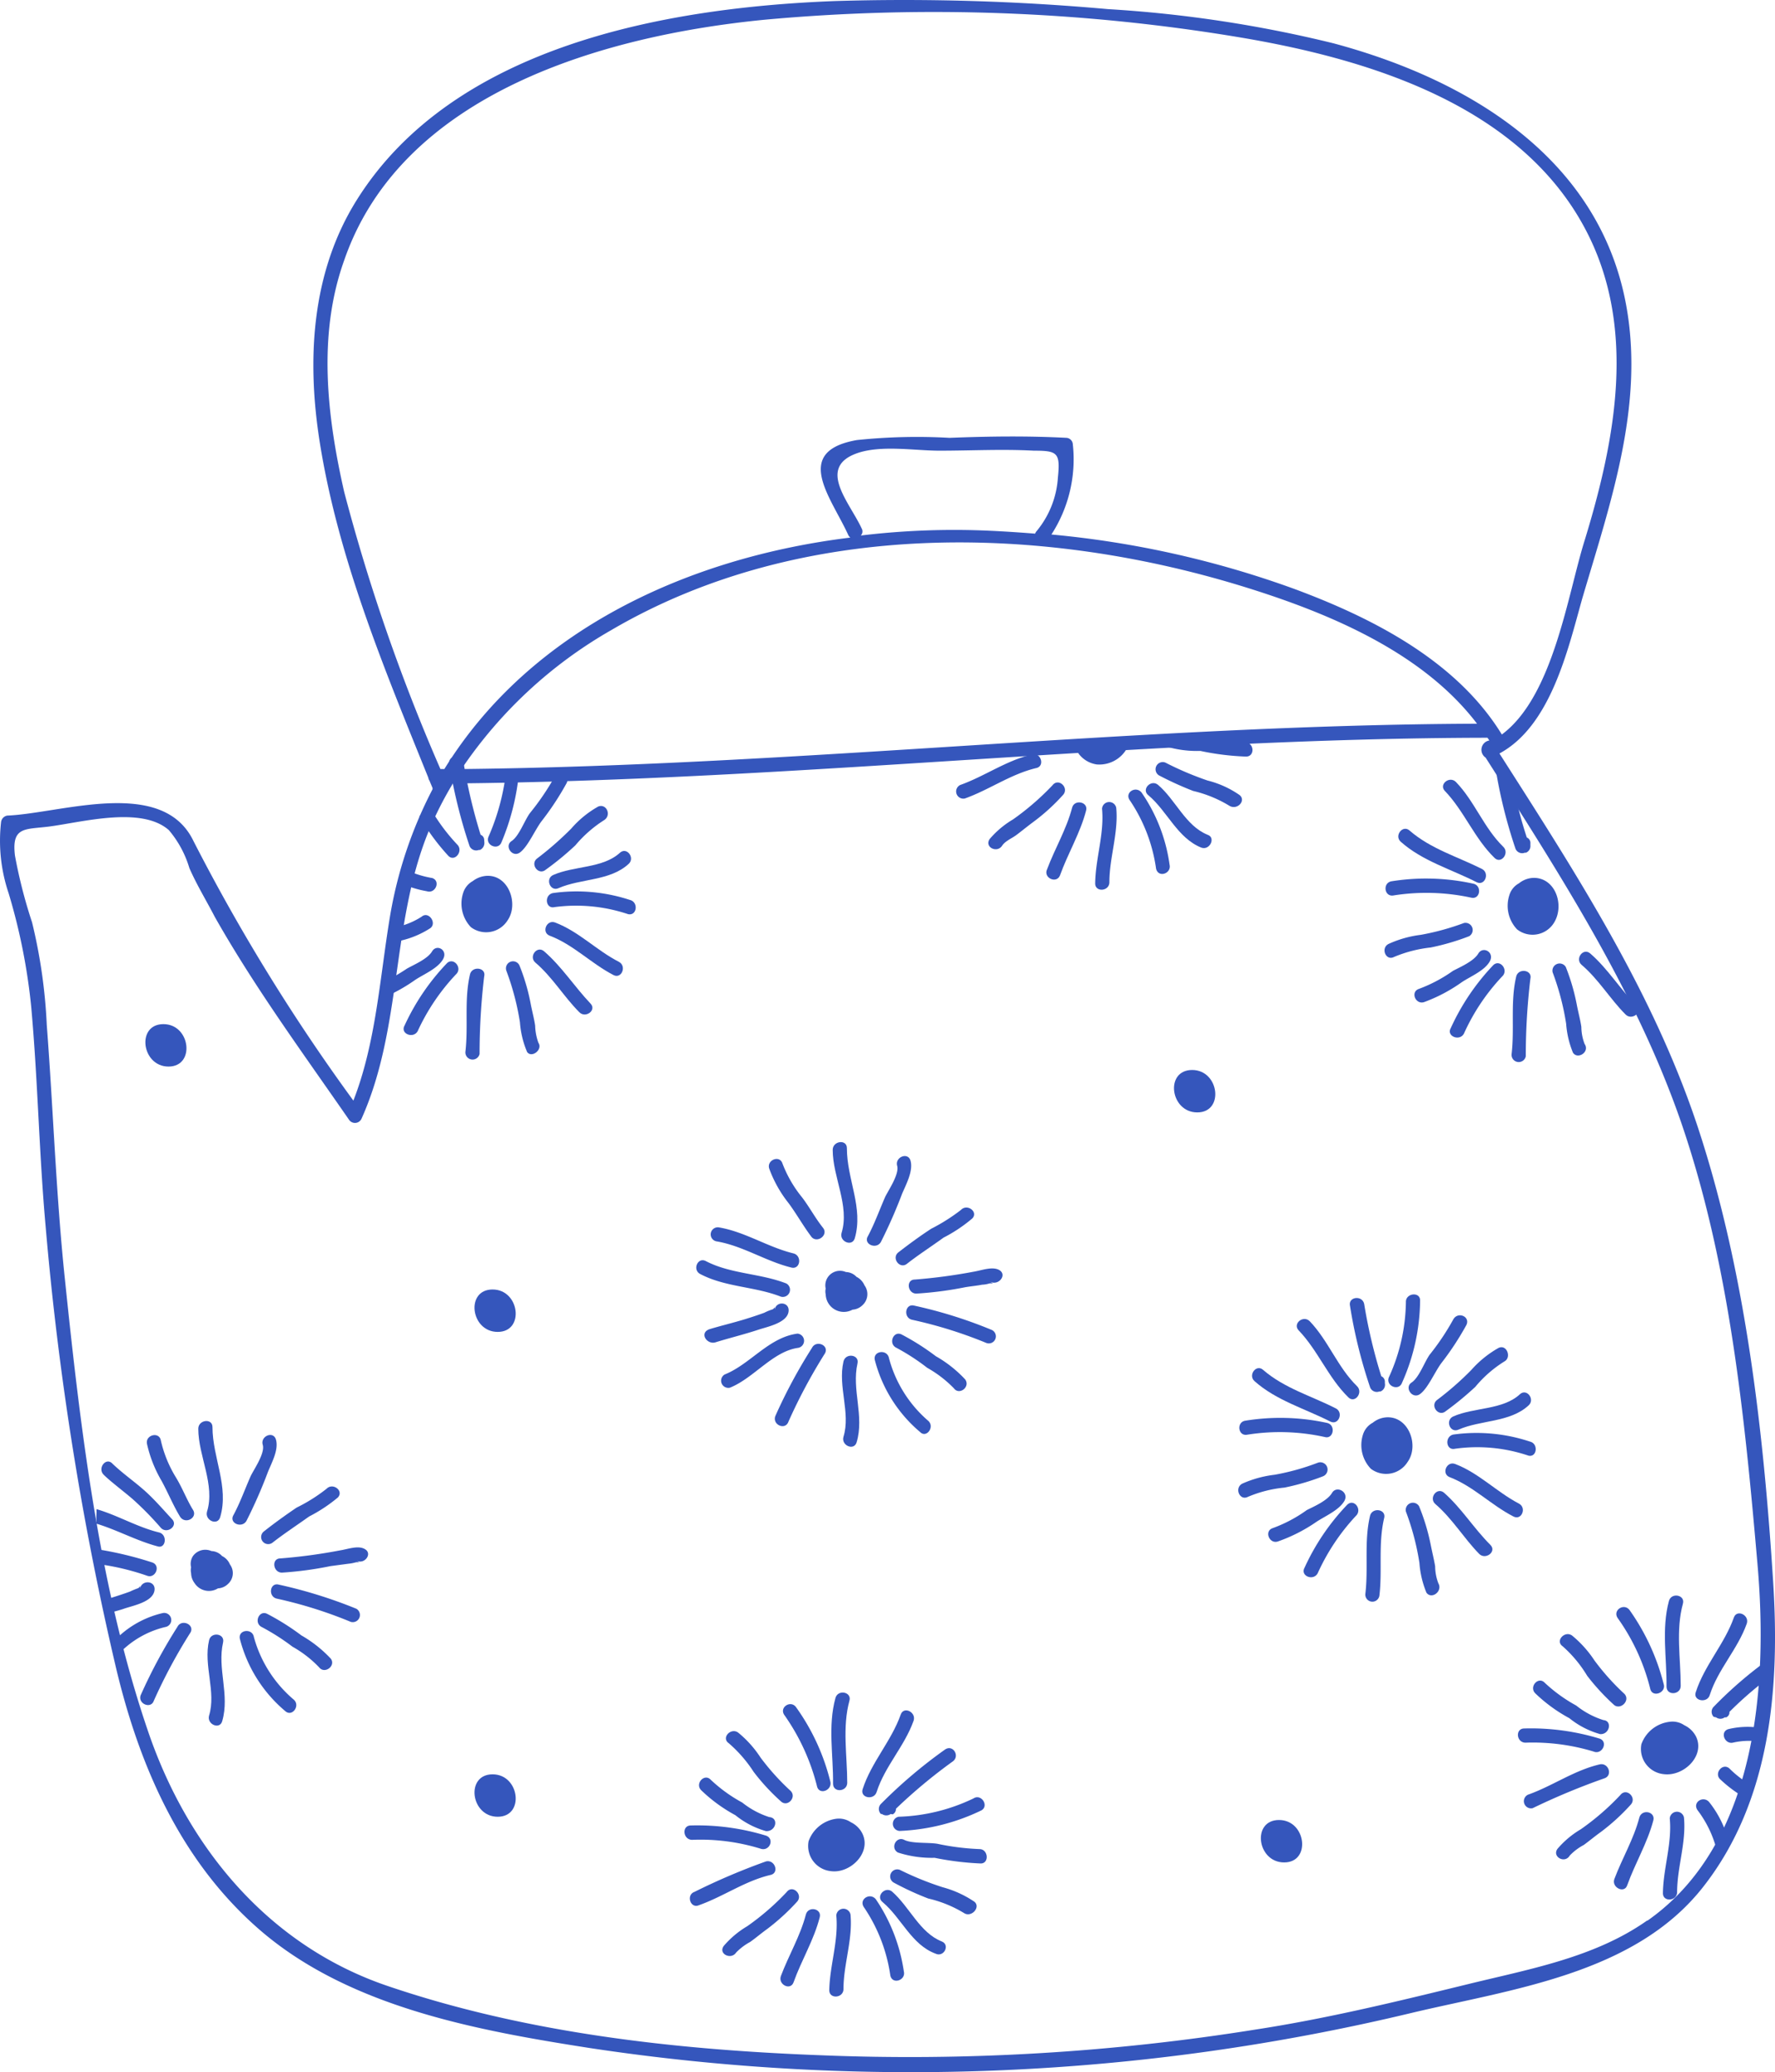 <svg xmlns="http://www.w3.org/2000/svg" viewBox="0.015 0.047 103.799 121.123" style=""><g><title>ceramics08_191592756</title><g fill="#3556bc" data-name="Слой 2"><path d="M103.71 92.58c-.56-8.84-1.61-18.14-4.39-26.59-2.61-7.92-7.16-14.92-11.62-21.9 3-1.62 4-6.06 4.84-9.05 1.64-5.57 3.65-11.27 2.57-17.16C93.53 9.27 85.87 4.69 78 2.58a73.51 73.51 0 0 0-13.2-2 133.5 133.5 0 0 0-16-.47C39 .49 26.53 2.7 20.87 11.75 18.21 16 17.94 21.11 18.73 26c1.09 6.76 3.77 13.17 6.33 19.5a.45.45 0 0 0 .07.18l.18.43a.43.43 0 0 0 0 .07 25 25 0 0 0-2.5 7.5c-.59 3.57-.81 7.32-2.13 10.7a113 113 0 0 1-9.35-15.17C9.52 45.44 3.59 47.59.44 47.72a.44.44 0 0 0-.36.36 9.59 9.59 0 0 0 .44 4.18 35 35 0 0 1 1.32 6.64c.39 4.3.46 8.61.85 12.91a179.57 179.57 0 0 0 4.12 25.77c1.4 5.87 3.89 11.47 8.59 15.44 5.21 4.38 12.57 5.72 19.11 6.74a125.57 125.57 0 0 0 48.08-2.06c5.85-1.39 13-2.26 17-7.33s4.5-11.72 4.12-17.79zM20.14 28.79c-1-4.4-1.56-9.17 0-13.52C23.53 5.43 35.44 2.11 44.73 1.2a108.6 108.6 0 0 1 27.6 1c7.57 1.25 16.48 3.92 20.36 11.18 3.07 5.73 1.81 12.31 0 18.23-1 3.17-1.83 9.13-4.85 11.37-2.63-4.29-7.53-6.8-12.11-8.5a56.8 56.8 0 0 0-14.23-3.19A8.09 8.09 0 0 0 62.75 26a.4.4 0 0 0-.36-.36c-2.29-.12-4.56-.09-6.85 0a33.79 33.79 0 0 0-5.42.13c-3.81.67-1.48 3.38-.5 5.55a.44.44 0 0 0 .12.15C40.34 32.62 31.05 36.82 26 45h-.23a110.78 110.78 0 0 1-5.63-16.21zm30.26 2.14c-.69-1.51-2.69-3.6-.18-4.42 1.41-.45 3.29-.12 4.74-.12 1.84 0 3.67-.1 5.51 0 1.37 0 1.56.11 1.41 1.56a5.45 5.45 0 0 1-1.26 3.16.33.33 0 0 0-.07.13c-.89-.07-1.78-.13-2.66-.17a45.61 45.61 0 0 0-7.54.28.34.34 0 0 0 .05-.42zM73 34.42c4.82 1.51 10.23 3.78 13.39 7.93-19.8.07-39.55 2.44-59.39 2.65a26.32 26.32 0 0 1 8.74-8.11C46.87 30.36 61 30.66 73 34.42zm23.33 77.89c-3.08 2.17-6.91 2.84-10.49 3.72-4.09 1-8.19 2-12.35 2.64A128.1 128.1 0 0 1 48 120.18c-8.51-.32-17.25-1.3-25.35-4.06-6.89-2.35-11.59-8-13.92-14.71-2.89-8.37-4-17.73-4.91-26.5-.53-5-.69-10-1.07-14.95a31.21 31.21 0 0 0-.86-6 29.14 29.14 0 0 1-1-3.9c-.21-1.72.6-1.52 2-1.7 1.92-.25 5.39-1.21 7 .21a6.13 6.13 0 0 1 1.2 2.22c.44 1 1 1.91 1.48 2.84 2.34 4.14 5.18 8 7.87 11.89a.42.42 0 0 0 .72-.09c2.38-5.31 1.72-11.37 3.9-16.74a21.14 21.14 0 0 1 1.44-2.85c20.21-.17 40.3-2.64 60.5-2.67l.11.16a.55.55 0 0 0-.22 1c4.34 6.82 8.78 13.67 11.42 21.28 2.84 8.24 3.73 17.22 4.48 25.87.62 7.09-.03 16.34-6.43 20.83z"></path><path d="M50.57 75.18a1 1 0 0 0-.47-.5.88.88 0 0 0-.62-.28.86.86 0 0 0-1.06.31.85.85 0 0 0-.12.66.72.72 0 0 0 0 .33 1.06 1.06 0 0 0 1.57.9.92.92 0 0 0 .59-.27.87.87 0 0 0 .11-1.15z"></path><path d="M53.26 67.89c-.15-.52-.92-.21-.78.3s-.57 1.51-.72 1.86c-.33.76-.61 1.54-1 2.27-.26.46.51.78.77.32a29.41 29.41 0 0 0 1.24-2.82c.23-.54.66-1.33.49-1.93z"></path><path d="M56.21 70.77a10.93 10.93 0 0 1-1.74 1.1c-.66.43-1.3.9-1.92 1.38-.42.33.08 1 .5.67.69-.54 1.41-1 2.14-1.53a8.78 8.78 0 0 0 1.68-1.12c.37-.38-.29-.89-.66-.5z"></path><path d="M58.46 74.29c-.39-.23-1 0-1.45.08a32 32 0 0 1-3.5.47c-.53 0-.43.83.1.82a21 21 0 0 0 2.84-.37c.35-.06.7-.09 1-.15a1.59 1.59 0 0 0 .38-.06c.19-.06.38.06.07-.12.51.27 1.02-.39.56-.67z"></path><path d="M58 77.78a26.56 26.56 0 0 0-4.54-1.42c-.52-.12-.63.71-.11.83a25.88 25.88 0 0 1 4.33 1.35.41.41 0 0 0 .32-.76z"></path><path d="M56.46 80.68a7.17 7.17 0 0 0-1.72-1.36 14.27 14.27 0 0 0-2-1.27c-.48-.24-.79.53-.32.77A12.65 12.65 0 0 1 54.24 80a6.82 6.82 0 0 1 1.56 1.2c.31.42.97-.08.66-.52z"></path><path d="M54.3 83.1a7.3 7.3 0 0 1-2.3-3.67c-.1-.53-.93-.43-.83.1a8.17 8.17 0 0 0 2.66 4.23c.36.36.86-.3.47-.66z"></path><path d="M50.16 79.74c.12-.52-.7-.63-.82-.11-.34 1.47.43 3 0 4.4-.15.51.62.84.77.32.46-1.54-.3-3.07.05-4.61z"></path><path d="M47.5 78.83a30.48 30.48 0 0 0-2.15 4c-.17.51.59.83.77.32a31.63 31.63 0 0 1 2.14-4c.25-.48-.52-.79-.76-.32z"></path><path d="M46.65 78c-1.68.22-2.76 1.79-4.26 2.39a.42.42 0 0 0 .31.77c1.4-.56 2.51-2.13 4-2.33a.42.42 0 0 0-.05-.83z"></path><path d="M45.32 76.58c0-.23 0-.06-.12 0a3 3 0 0 0-.49.2c-.38.14-.78.27-1.17.39-.66.2-1.33.36-2 .56s-.2.93.31.78c.84-.26 1.71-.47 2.55-.75.53-.17 1.59-.39 1.72-1s-.69-.7-.8-.18z"></path><path d="M46 75.07c-1.53-.6-3.25-.55-4.71-1.31-.48-.25-.8.52-.32.76 1.47.77 3.18.72 4.71 1.32a.42.42 0 0 0 .32-.77z"></path><path d="M46.41 73.31c-1.51-.37-2.82-1.26-4.36-1.52a.41.41 0 0 0-.12.82c1.53.26 2.86 1.16 4.37 1.53.52.12.63-.7.11-.83z"></path><path d="M48.14 71.81c-.44-.55-.78-1.19-1.21-1.76a7.18 7.18 0 0 1-1.16-2c-.17-.51-.94-.19-.77.31a7.2 7.2 0 0 0 1.12 2c.47.63.86 1.34 1.36 2 .34.37 1-.13.66-.55z"></path><path d="M49.54 67.16c0-.54-.83-.43-.83.1 0 1.59 1 3.27.52 4.85-.15.51.62.83.77.32.52-1.79-.46-3.43-.46-5.27z"></path><path d="M13.46 91.49A.94.94 0 0 0 13 91a.87.87 0 0 0-.62-.29.89.89 0 0 0-1.08.29.84.84 0 0 0-.11.66.78.78 0 0 0 0 .34 1 1 0 0 0 .2.58 1 1 0 0 0 1.37.31.9.9 0 0 0 .59-.26.85.85 0 0 0 .11-1.14z"></path><path d="M16.15 84.19c-.15-.52-.92-.2-.77.31s-.57 1.51-.72 1.86c-.33.75-.61 1.54-1 2.26-.26.47.51.78.77.32a28.35 28.35 0 0 0 1.24-2.82c.21-.54.66-1.32.48-1.93z"></path><path d="M19.11 87.07a9.76 9.76 0 0 1-1.75 1.1c-.65.44-1.29.9-1.91 1.39a.41.41 0 0 0 .5.66c.69-.54 1.4-1 2.14-1.53a9.05 9.05 0 0 0 1.68-1.11c.37-.39-.29-.89-.66-.51z"></path><path d="M21.36 90.6c-.39-.24-1 0-1.46.07a31.46 31.46 0 0 1-3.49.47c-.54 0-.43.84.1.83a20.69 20.69 0 0 0 2.83-.38l1.05-.14a2.44 2.44 0 0 0 .39-.07c.19-.06.38.06.07-.12.46.27.97-.39.51-.66z"></path><path d="M20.85 94.08a27.74 27.74 0 0 0-4.54-1.41c-.52-.13-.63.7-.11.82a25.57 25.57 0 0 1 4.33 1.36.42.42 0 0 0 .32-.77z"></path><path d="M19.36 97a7.37 7.37 0 0 0-1.72-1.36 14.21 14.21 0 0 0-2-1.26c-.48-.24-.8.53-.32.77a13.07 13.07 0 0 1 1.8 1.15 6.65 6.65 0 0 1 1.56 1.21c.32.41.99-.09.68-.51z"></path><path d="M17.2 99.4a7.32 7.32 0 0 1-2.34-3.67c-.09-.52-.92-.43-.82.1a8.15 8.15 0 0 0 2.65 4.23c.4.37.9-.3.51-.66z"></path><path d="M13.06 96.05c.12-.53-.71-.64-.82-.12-.34 1.47.43 3 0 4.4-.14.51.63.84.77.32.45-1.54-.3-3.07.05-4.6z"></path><path d="M10.39 95.14a30.4 30.4 0 0 0-2.15 4c-.17.5.6.82.77.32a31.15 31.15 0 0 1 2.15-4c.24-.46-.53-.8-.77-.32z"></path><path d="M9.55 94.33A5.65 5.65 0 0 0 7 95.66l.18.84a5.49 5.49 0 0 1 2.5-1.35.41.41 0 0 0-.13-.82z"></path><path d="M8.21 92.88c0-.23 0-.06-.12 0a4.89 4.89 0 0 0-.48.2c-.38.14-.76.26-1.14.38l.18.8c.22-.06.45-.12.67-.2.52-.17 1.58-.38 1.72-1s-.71-.7-.83-.18z"></path><path d="M8.93 91.38a21 21 0 0 0-3.13-.76c.07.29.14.59.22.89a14.42 14.42 0 0 1 2.59.64c.49.19.82-.58.32-.77z"></path><path d="M9.31 89.62c-1.27-.31-2.41-1-3.65-1.36v.2a4.63 4.63 0 0 0 0 .65c1.22.37 2.34 1 3.59 1.33.47.13.57-.7.06-.82z"></path><path d="M11.3 88.3c-.37-.6-.62-1.28-1-1.9a7.13 7.13 0 0 1-.88-2.16c-.1-.53-.91-.32-.81.2a7.43 7.43 0 0 0 .85 2.16c.38.69.68 1.44 1.09 2.11.31.46 1.04.05.75-.41z"></path><path d="M12.44 83.46c0-.53-.83-.43-.83.1 0 1.6 1 3.27.51 4.85-.14.51.62.84.77.32.53-1.79-.45-3.48-.45-5.27z"></path><path d="M10.08 88.85c-.53-.57-1.05-1.18-1.64-1.7s-1.28-1-1.86-1.56c-.37-.38-.88.28-.5.66s1.13.94 1.69 1.42a18.69 18.69 0 0 1 1.65 1.68c.36.39 1.03-.11.66-.5z"></path><path d="M81.17 82.89a1.42 1.42 0 0 0-.88.32 1.18 1.18 0 0 0-.57.69 2 2 0 0 0 .46 2 1.48 1.48 0 0 0 2.15-.4c.67-.93.1-2.61-1.16-2.61z"></path><path d="M81 80.81a.35.35 0 0 0-.21-.32 30.48 30.48 0 0 1-1-4.22c-.11-.53-.94-.43-.83.1a29 29 0 0 0 1.18 4.78.42.42 0 0 0 .54.23h.07a.43.43 0 0 0 .25-.48z"></path><path d="M84.13 92.6a2.83 2.83 0 0 1-.19-1c-.07-.41-.17-.81-.25-1.21a12.23 12.23 0 0 0-.69-2.3.42.42 0 0 0-.77.31 15 15 0 0 1 .79 3 5.6 5.6 0 0 0 .41 1.74c.3.42.96-.08.7-.54z"></path><path d="M77.07 85.55a13.86 13.86 0 0 1-2.52.7 6.47 6.47 0 0 0-1.89.52c-.47.25-.16 1 .31.78a7.24 7.24 0 0 1 2.16-.55 13.79 13.79 0 0 0 2.25-.66.42.42 0 0 0-.31-.79z"></path><path d="M88.9 81.54c-1 .93-2.67.76-3.9 1.3-.49.22-.19 1 .31.77 1.31-.57 3-.41 4.09-1.41.4-.35-.1-1.02-.5-.66z"></path><path d="M85 77.17a14.24 14.24 0 0 1-1.38 2.06c-.31.44-.62 1.34-1.06 1.63s.05 1 .5.67.84-1.25 1.23-1.79a16.79 16.79 0 0 0 1.48-2.25c.23-.49-.5-.8-.77-.32z"></path><path d="M78.8 88a13.28 13.28 0 0 0-2.5 3.69c-.26.47.51.79.77.32a12.4 12.4 0 0 1 2.23-3.35c.4-.37-.1-1.04-.5-.66z"></path><path d="M78.13 82.37c-1.43-.73-3-1.17-4.25-2.25-.4-.36-.9.31-.5.66 1.27 1.13 2.94 1.6 4.43 2.36.48.24.79-.53.32-.77z"></path><path d="M88.83 87.93c-1.3-.68-2.33-1.78-3.72-2.31-.5-.19-.82.58-.32.77 1.38.53 2.42 1.63 3.73 2.3.48.25.79-.52.31-.76z"></path><path d="M89.48 84.31A9.9 9.9 0 0 0 85 83.9c-.52.12-.43.95.1.83a9.35 9.35 0 0 1 4.29.4c.5.13.61-.7.09-.82z"></path><path d="M77.62 83.22a12.81 12.81 0 0 0-4.78-.13c-.53.08-.43.91.1.82a12.12 12.12 0 0 1 4.57.14c.49.11.63-.71.11-.83z"></path><path d="M79.37 81.07c-1.13-1.1-1.67-2.65-2.76-3.79-.37-.38-1 .12-.67.51 1.15 1.19 1.74 2.78 2.93 3.94.38.37.88-.29.5-.66z"></path><path d="M87.18 90.36c-1-1-1.69-2.15-2.72-3.06-.41-.35-.91.31-.51.66 1 .86 1.67 2 2.56 2.91.37.38 1.04-.12.67-.51z"></path><path d="M83.06 76.06c0-.53-.85-.43-.83.1a10.86 10.86 0 0 1-1 4.4c-.19.5.58.82.77.32a12 12 0 0 0 1.06-4.82z"></path><path d="M87.64 78.84a6.17 6.17 0 0 0-1.59 1.29 17.83 17.83 0 0 1-2 1.75c-.42.33.08 1 .5.66a18.36 18.36 0 0 0 1.74-1.43A7 7 0 0 1 88 79.62c.42-.24.12-1.02-.36-.78z"></path><path d="M77.91 87.31c-.26.44-1 .77-1.47 1a8.23 8.23 0 0 1-2 1.06c-.51.17-.2.94.3.78A9.43 9.43 0 0 0 77 89c.5-.33 1.3-.67 1.62-1.2s-.44-.95-.71-.49z"></path><path d="M80.13 88.66c-.35 1.5-.09 3-.27 4.54a.41.41 0 0 0 .82.11c.18-1.51-.08-3 .28-4.54.12-.52-.71-.63-.83-.11z"></path><path d="M89.72 51.36a1.42 1.42 0 0 0-.88.32 1.16 1.16 0 0 0-.56.69 2 2 0 0 0 .45 2 1.47 1.47 0 0 0 2.15-.37c.64-1 .12-2.63-1.16-2.64z"></path><path d="M89.3 49a24.39 24.39 0 0 1-.87-3.49l-.34-.25a2.08 2.08 0 0 1-.57-.67.39.39 0 0 0-.06.29 29 29 0 0 0 1.18 4.78.42.42 0 0 0 .54.23h.07a.42.42 0 0 0 .26-.43v-.1a.35.35 0 0 0-.21-.36z"></path><path d="M92.68 61.07a2.83 2.83 0 0 1-.19-1c-.06-.4-.17-.81-.25-1.21a12.23 12.23 0 0 0-.66-2.29.42.42 0 0 0-.77.31 15.12 15.12 0 0 1 .79 3 5.47 5.47 0 0 0 .4 1.7c.28.42 1-.05.68-.51z"></path><path d="M85.62 54a14.69 14.69 0 0 1-2.52.69 6.42 6.42 0 0 0-1.88.53c-.48.24-.17 1 .3.77a7.64 7.64 0 0 1 2.16-.56 13.79 13.79 0 0 0 2.25-.66.42.42 0 0 0-.31-.77z"></path><path d="M87.35 56.45a13.33 13.33 0 0 0-2.5 3.7c-.26.46.51.78.77.32a12.13 12.13 0 0 1 2.24-3.35c.39-.36-.11-1.02-.51-.67z"></path><path d="M86.68 50.84c-1.43-.72-3-1.17-4.24-2.25-.4-.35-.91.31-.51.66 1.27 1.13 2.94 1.6 4.43 2.36.48.25.79-.52.32-.77z"></path><path d="M86.17 51.7a12.82 12.82 0 0 0-4.78-.14c-.53.09-.43.91.1.83a12.33 12.33 0 0 1 4.57.13c.52.11.63-.71.11-.82z"></path><path d="M87.92 49.54c-1.13-1.1-1.67-2.65-2.76-3.78-.37-.38-1 .12-.67.5 1.15 1.19 1.74 2.79 2.93 3.94.38.37.89-.29.5-.66z"></path><path d="M95.73 58.84c-1-1-1.68-2.16-2.72-3.06-.41-.36-.91.31-.51.66 1 .85 1.67 2 2.57 2.9.36.38 1.03-.12.66-.5z"></path><path d="M86.46 55.79c-.26.43-1 .76-1.47 1a8.59 8.59 0 0 1-2 1.06c-.51.17-.2.94.31.77a9.37 9.37 0 0 0 2.21-1.17c.5-.33 1.31-.66 1.62-1.2s-.4-.93-.67-.46z"></path><path d="M88.68 57.13c-.35 1.5-.09 3-.27 4.54a.42.42 0 0 0 .83.12 38.15 38.15 0 0 1 .27-4.54c.12-.52-.71-.63-.83-.12z"></path><path d="M28.54 51.24a1.47 1.47 0 0 0-.88.31 1.19 1.19 0 0 0-.56.69 2 2 0 0 0 .45 2 1.48 1.48 0 0 0 2.15-.4c.64-.92.1-2.6-1.16-2.6z"></path><path d="M28.33 49.15a.33.33 0 0 0-.21-.31 31.76 31.76 0 0 1-1-4.23c-.11-.52-.93-.42-.83.1a30.07 30.07 0 0 0 1.18 4.78.42.42 0 0 0 .54.24h.07a.45.45 0 0 0 .26-.44z"></path><path d="M31.5 61a3.17 3.17 0 0 1-.19-1c-.06-.41-.17-.81-.25-1.22a11.92 11.92 0 0 0-.66-2.28.41.41 0 0 0-.77.3 15.31 15.31 0 0 1 .79 3 5.41 5.41 0 0 0 .42 1.74c.27.37.93-.14.66-.54z"></path><path d="M36.27 49.89c-1 .92-2.67.76-3.9 1.3-.49.21-.18 1 .31.77 1.31-.57 3-.41 4.09-1.41.4-.35-.1-1.02-.5-.66z"></path><path d="M32.41 45.52A15 15 0 0 1 31 47.58c-.32.44-.63 1.34-1.07 1.63s.05 1 .5.66.84-1.25 1.23-1.79a16.69 16.69 0 0 0 1.48-2.24c.27-.48-.49-.84-.73-.32z"></path><path d="M26.17 56.33a13.28 13.28 0 0 0-2.5 3.67c-.26.47.51.78.77.32A12.28 12.28 0 0 1 26.68 57c.39-.36-.11-1-.51-.67z"></path><path d="M36.21 56.27c-1.31-.67-2.34-1.77-3.73-2.3-.5-.19-.82.58-.32.77 1.38.52 2.43 1.63 3.73 2.3.47.25.79-.52.32-.77z"></path><path d="M36.85 52.65a10 10 0 0 0-4.51-.4c-.52.12-.42.94.1.82a9.55 9.55 0 0 1 4.3.41c.52.12.63-.7.11-.83z"></path><path d="M24.81 47.59a1.33 1.33 0 0 1-.28.16 12.92 12.92 0 0 0 1.71 2.33c.38.37.89-.3.51-.67a11.06 11.06 0 0 1-1.58-2.14l-.18.18c-.17.16-.41.34-.33.61"></path><path d="M34.55 58.71c-.95-1-1.68-2.16-2.72-3.06-.41-.35-.91.31-.51.66 1 .85 1.67 2 2.57 2.9.36.38 1.03-.11.66-.5z"></path><path d="M30.37 45.39a2.29 2.29 0 0 1-.79 0 13.18 13.18 0 0 1-1 3.57c-.2.5.57.82.76.32a13.8 13.8 0 0 0 1-3.84z"></path><path d="M35 47.19a5.93 5.93 0 0 0-1.58 1.29 19 19 0 0 1-2 1.75c-.42.33.08 1 .5.66a17.18 17.18 0 0 0 1.74-1.43A7.31 7.31 0 0 1 35.32 48c.48-.28.17-1-.32-.81z"></path><path d="M25.28 55.66c-.26.44-1.05.77-1.46 1a12.68 12.68 0 0 1-1.38.8v.23a2 2 0 0 1-.14.73 10 10 0 0 0 2-1.1c.5-.33 1.31-.66 1.62-1.2s-.37-.92-.64-.46z"></path><path d="M27.5 57c-.35 1.5-.09 3-.27 4.54a.42.42 0 0 0 .83.11 38.28 38.28 0 0 1 .27-4.54c.12-.51-.7-.62-.83-.11z"></path><path d="M25.29 51.37a6 6 0 0 1-1-.26c-.47-.24-.79.53-.32.77a6.22 6.22 0 0 0 1 .26c.51.17.83-.6.32-.77z"></path><path d="M24.67 53.63a4.43 4.43 0 0 1-1.49.61c-.51.18-.2 1 .31.78a5.39 5.39 0 0 0 1.69-.72c.4-.3-.1-1.02-.51-.67z"></path><path d="M50.44 107.21a1.46 1.46 0 0 0-.67-.65 1.24 1.24 0 0 0-.87-.2 2 2 0 0 0-1.6 1.31 1.48 1.48 0 0 0 1.31 1.75c1.13.15 2.39-1.08 1.83-2.21z"></path><path d="M52.22 106.1a.36.36 0 0 0 .19-.33 30.74 30.74 0 0 1 3.33-2.77c.42-.32 0-1-.46-.69a28.52 28.52 0 0 0-3.75 3.18.42.42 0 0 0 0 .59h.06a.44.44 0 0 0 .51 0z"></path><path d="M43.06 114.18a3.34 3.34 0 0 1 .82-.62c.34-.24.65-.51 1-.76a12.79 12.79 0 0 0 1.76-1.61c.34-.41-.28-1-.62-.55a14.8 14.8 0 0 1-2.31 2 5.44 5.44 0 0 0-1.37 1.15c-.34.47.43.83.72.39z"></path><path d="M46.24 104.72a14 14 0 0 1-1.75-1.94 6.29 6.29 0 0 0-1.31-1.46c-.43-.31-1 .31-.55.62a7.84 7.84 0 0 1 1.46 1.68 12.33 12.33 0 0 0 1.59 1.72c.39.37.95-.25.56-.62z"></path><path d="M55.09 113.53c-1.29-.51-1.87-2-2.9-2.91-.41-.35-1 .28-.55.62 1.09.92 1.68 2.48 3.08 3 .49.24.87-.51.37-.71z"></path><path d="M57.29 108.13a14.52 14.52 0 0 1-2.46-.31c-.54-.09-1.48 0-1.94-.23s-.83.47-.37.74a6.44 6.44 0 0 0 2.15.31 17.09 17.09 0 0 0 2.67.33c.54.03.48-.84-.05-.84z"></path><path d="M44.83 107.35a13.73 13.73 0 0 0-4.42-.6c-.53 0-.47.81.06.84a11.93 11.93 0 0 1 4 .51c.53.2.86-.54.36-.75z"></path><path d="M49.56 104.26c0-1.6-.3-3.24.13-4.81.14-.51-.68-.67-.82-.15-.45 1.64-.12 3.34-.14 5-.01.55.82.49.83-.04z"></path><path d="M49.34 116.32c0-1.47.55-2.89.41-4.37a.42.42 0 0 0-.83.06c.14 1.47-.38 2.9-.41 4.36-.01.54.82.48.83-.05z"></path><path d="M52.87 115.28a10.1 10.1 0 0 0-1.64-4.22c-.34-.41-1 0-.7.46a9.5 9.5 0 0 1 1.55 4c.12.55.92.28.79-.24z"></path><path d="M48.57 104.18a12.65 12.65 0 0 0-2-4.34c-.31-.44-1 0-.69.45a12.5 12.5 0 0 1 1.91 4.16c.12.55.91.25.78-.27z"></path><path d="M51.28 104.79c.48-1.5 1.63-2.67 2.16-4.16.17-.5-.57-.87-.75-.37-.55 1.56-1.72 2.79-2.23 4.37-.16.51.66.67.82.16z"></path><path d="M46.42 115.92c.46-1.29 1.19-2.47 1.53-3.8.14-.52-.68-.68-.81-.16-.33 1.26-1 2.37-1.46 3.59-.18.5.56.87.74.37z"></path><path d="M57.4 105.87c.47-.26 0-1-.46-.7a10.83 10.83 0 0 1-4.38 1.07.42.42 0 0 0 .06.83 12.13 12.13 0 0 0 4.78-1.2z"></path><path d="M57 111.21a6.15 6.15 0 0 0-1.86-.85 17.91 17.91 0 0 1-2.47-1 .41.41 0 0 0-.37.74 17.11 17.11 0 0 0 2 .92 7.07 7.07 0 0 1 2.09.85c.43.28.99-.34.61-.66z"></path><path d="M45 106.26a5 5 0 0 1-1.58-.85 8.74 8.74 0 0 1-1.85-1.34c-.37-.38-.93.24-.55.62a9.1 9.1 0 0 0 2 1.46 5 5 0 0 0 1.79.93c.59.03.76-.78.19-.82z"></path><path d="M44.81 108.85a38.28 38.28 0 0 0-4.18 1.78c-.51.18-.24 1 .26.78 1.44-.51 2.69-1.42 4.19-1.77.52-.12.25-.91-.27-.79z"></path><path d="M62.82 43.53a1.61 1.61 0 0 0 1.33 1.2 1.85 1.85 0 0 0 1.93-1.33c-1.08.1-2.17.13-3.26.13z"></path><path d="M58.61 49.49c.18-.28.56-.43.82-.62s.65-.51 1-.77a11.62 11.62 0 0 0 1.76-1.6c.35-.41-.27-1-.62-.56a15.41 15.41 0 0 1-2.31 2 5.41 5.41 0 0 0-1.37 1.15c-.32.47.42.84.72.4z"></path><path d="M70.63 48.84c-1.29-.52-1.87-2.05-2.9-2.92-.41-.34-1 .28-.55.62 1.1.93 1.69 2.49 3.08 3.05.5.19.87-.59.37-.75z"></path><path d="M72.83 43.44a15.76 15.76 0 0 1-2.46-.31c-.44-.08-1.14 0-1.64-.14-.28.07-.57.12-.85.17a.4.4 0 0 0 .19.48 6.34 6.34 0 0 0 2.14.3 15.22 15.22 0 0 0 2.67.33c.54 0 .48-.83-.05-.83z"></path><path d="M64.89 51.62c0-1.47.54-2.88.4-4.36a.42.42 0 0 0-.83.06c.14 1.46-.38 2.89-.4 4.36-.01.53.82.48.83-.06z"></path><path d="M68.41 50.59a9.79 9.79 0 0 0-1.64-4.22c-.34-.41-1 0-.69.45a9.49 9.49 0 0 1 1.54 4c.13.56.91.29.79-.23z"></path><path d="M62 51.22c.46-1.29 1.18-2.46 1.53-3.8.13-.51-.69-.67-.82-.16-.33 1.26-1 2.37-1.46 3.59-.25.5.54.88.75.37z"></path><path d="M72.49 46.51a5.7 5.7 0 0 0-1.86-.84 18.5 18.5 0 0 1-2.47-1.05.42.42 0 0 0-.37.75 19.68 19.68 0 0 0 2 .91 7.23 7.23 0 0 1 2.09.85c.48.32 1.04-.3.61-.62z"></path><path d="M60.36 44.15c-1.5.35-2.76 1.27-4.19 1.78a.42.42 0 0 0 .27.79c1.43-.51 2.69-1.43 4.18-1.78.52-.12.26-.94-.26-.79z"></path><path d="M99.19 101.54a1.48 1.48 0 0 0-.68-.65 1.22 1.22 0 0 0-.86-.2A2 2 0 0 0 96 102a1.48 1.48 0 0 0 1.31 1.75c1.17.15 2.44-1.08 1.88-2.21z"></path><path d="M100.37 100.43a.42.42 0 0 0 .5 0h.09a.32.32 0 0 0 .19-.32 21 21 0 0 1 2.31-2v-1.08a23.8 23.8 0 0 0-3.23 2.78.42.42 0 0 0 0 .59z"></path><path d="M91.81 108.51a3.16 3.16 0 0 1 .82-.62c.33-.24.65-.51 1-.76a12.23 12.23 0 0 0 1.76-1.61c.35-.41-.27-1-.62-.55a14.8 14.8 0 0 1-2.31 2 5.41 5.41 0 0 0-1.37 1.15c-.32.46.43.88.72.39z"></path><path d="M95 99.05a13.94 13.94 0 0 1-1.74-1.94 6.52 6.52 0 0 0-1.31-1.46c-.43-.31-1 .31-.56.62A7.33 7.33 0 0 1 92.83 98a13 13 0 0 0 1.59 1.72c.4.28.95-.3.58-.67z"></path><path d="M93.58 101.68a13.75 13.75 0 0 0-4.43-.6c-.53 0-.47.81.06.83a12.26 12.26 0 0 1 4 .52c.49.2.86-.55.37-.75z"></path><path d="M98.3 98.59c0-1.6-.3-3.24.13-4.81.14-.51-.68-.67-.82-.15-.44 1.64-.12 3.34-.14 5 0 .55.83.49.83-.04z"></path><path d="M98.09 110.65c0-1.47.54-2.89.4-4.37a.42.42 0 0 0-.83.06c.14 1.47-.38 2.9-.4 4.36-.01.54.82.48.83-.05z"></path><path d="M100.91 107.07a6 6 0 0 0-.94-1.68c-.34-.41-1 0-.69.46a6.48 6.48 0 0 1 1.09 2.2c.17-.33.35-.66.54-.98z"></path><path d="M97.31 98.51a13 13 0 0 0-2-4.35c-.32-.43-1 0-.7.46a12.15 12.15 0 0 1 1.91 4.15c.13.52.92.23.79-.26z"></path><path d="M100 99.12c.48-1.5 1.63-2.67 2.16-4.16.18-.5-.57-.87-.75-.37-.55 1.56-1.72 2.79-2.23 4.37-.18.51.68.67.82.16z"></path><path d="M95.17 110.25c.46-1.29 1.18-2.47 1.53-3.8.13-.52-.68-.68-.82-.16-.33 1.26-1 2.37-1.46 3.59-.18.49.58.87.75.37z"></path><path d="M93.78 100.59a4.9 4.9 0 0 1-1.59-.85 9 9 0 0 1-1.85-1.34c-.37-.38-.92.24-.55.62a9.1 9.1 0 0 0 2 1.46 5 5 0 0 0 1.8.93c.56.03.72-.78.19-.82z"></path><path d="M93.56 103.18c-1.5.35-2.75 1.26-4.19 1.77a.42.42 0 0 0 .27.79 40.26 40.26 0 0 1 4.18-1.74c.53-.16.26-.94-.26-.82z"></path><path d="M102.59 101a4.8 4.8 0 0 0-1.51.12c-.51.16-.2.93.31.78a4.34 4.34 0 0 1 1.3-.08c.53.03.43-.82-.1-.82z"></path><path d="M102.05 104.16a6 6 0 0 1-.91-.75c-.41-.34-.92.32-.51.66a7.58 7.58 0 0 0 1.1.86c.47.25.78-.52.32-.77z"></path><path d="M69.73 62.59c-1.61 0-1.29 2.48.3 2.48s1.29-2.48-.3-2.48z"></path><path d="M28.82 75.42c-1.6 0-1.29 2.48.3 2.48s1.29-2.48-.3-2.48z"></path><path d="M28.82 103.76c-1.6 0-1.29 2.48.3 2.48s1.29-2.48-.3-2.48z"></path><path d="M74.81 106.43c-1.61 0-1.29 2.48.3 2.48s1.29-2.48-.3-2.48z"></path><path d="M9.57 59.91c-1.6 0-1.28 2.48.3 2.48s1.29-2.48-.3-2.48z"></path></g></g></svg>